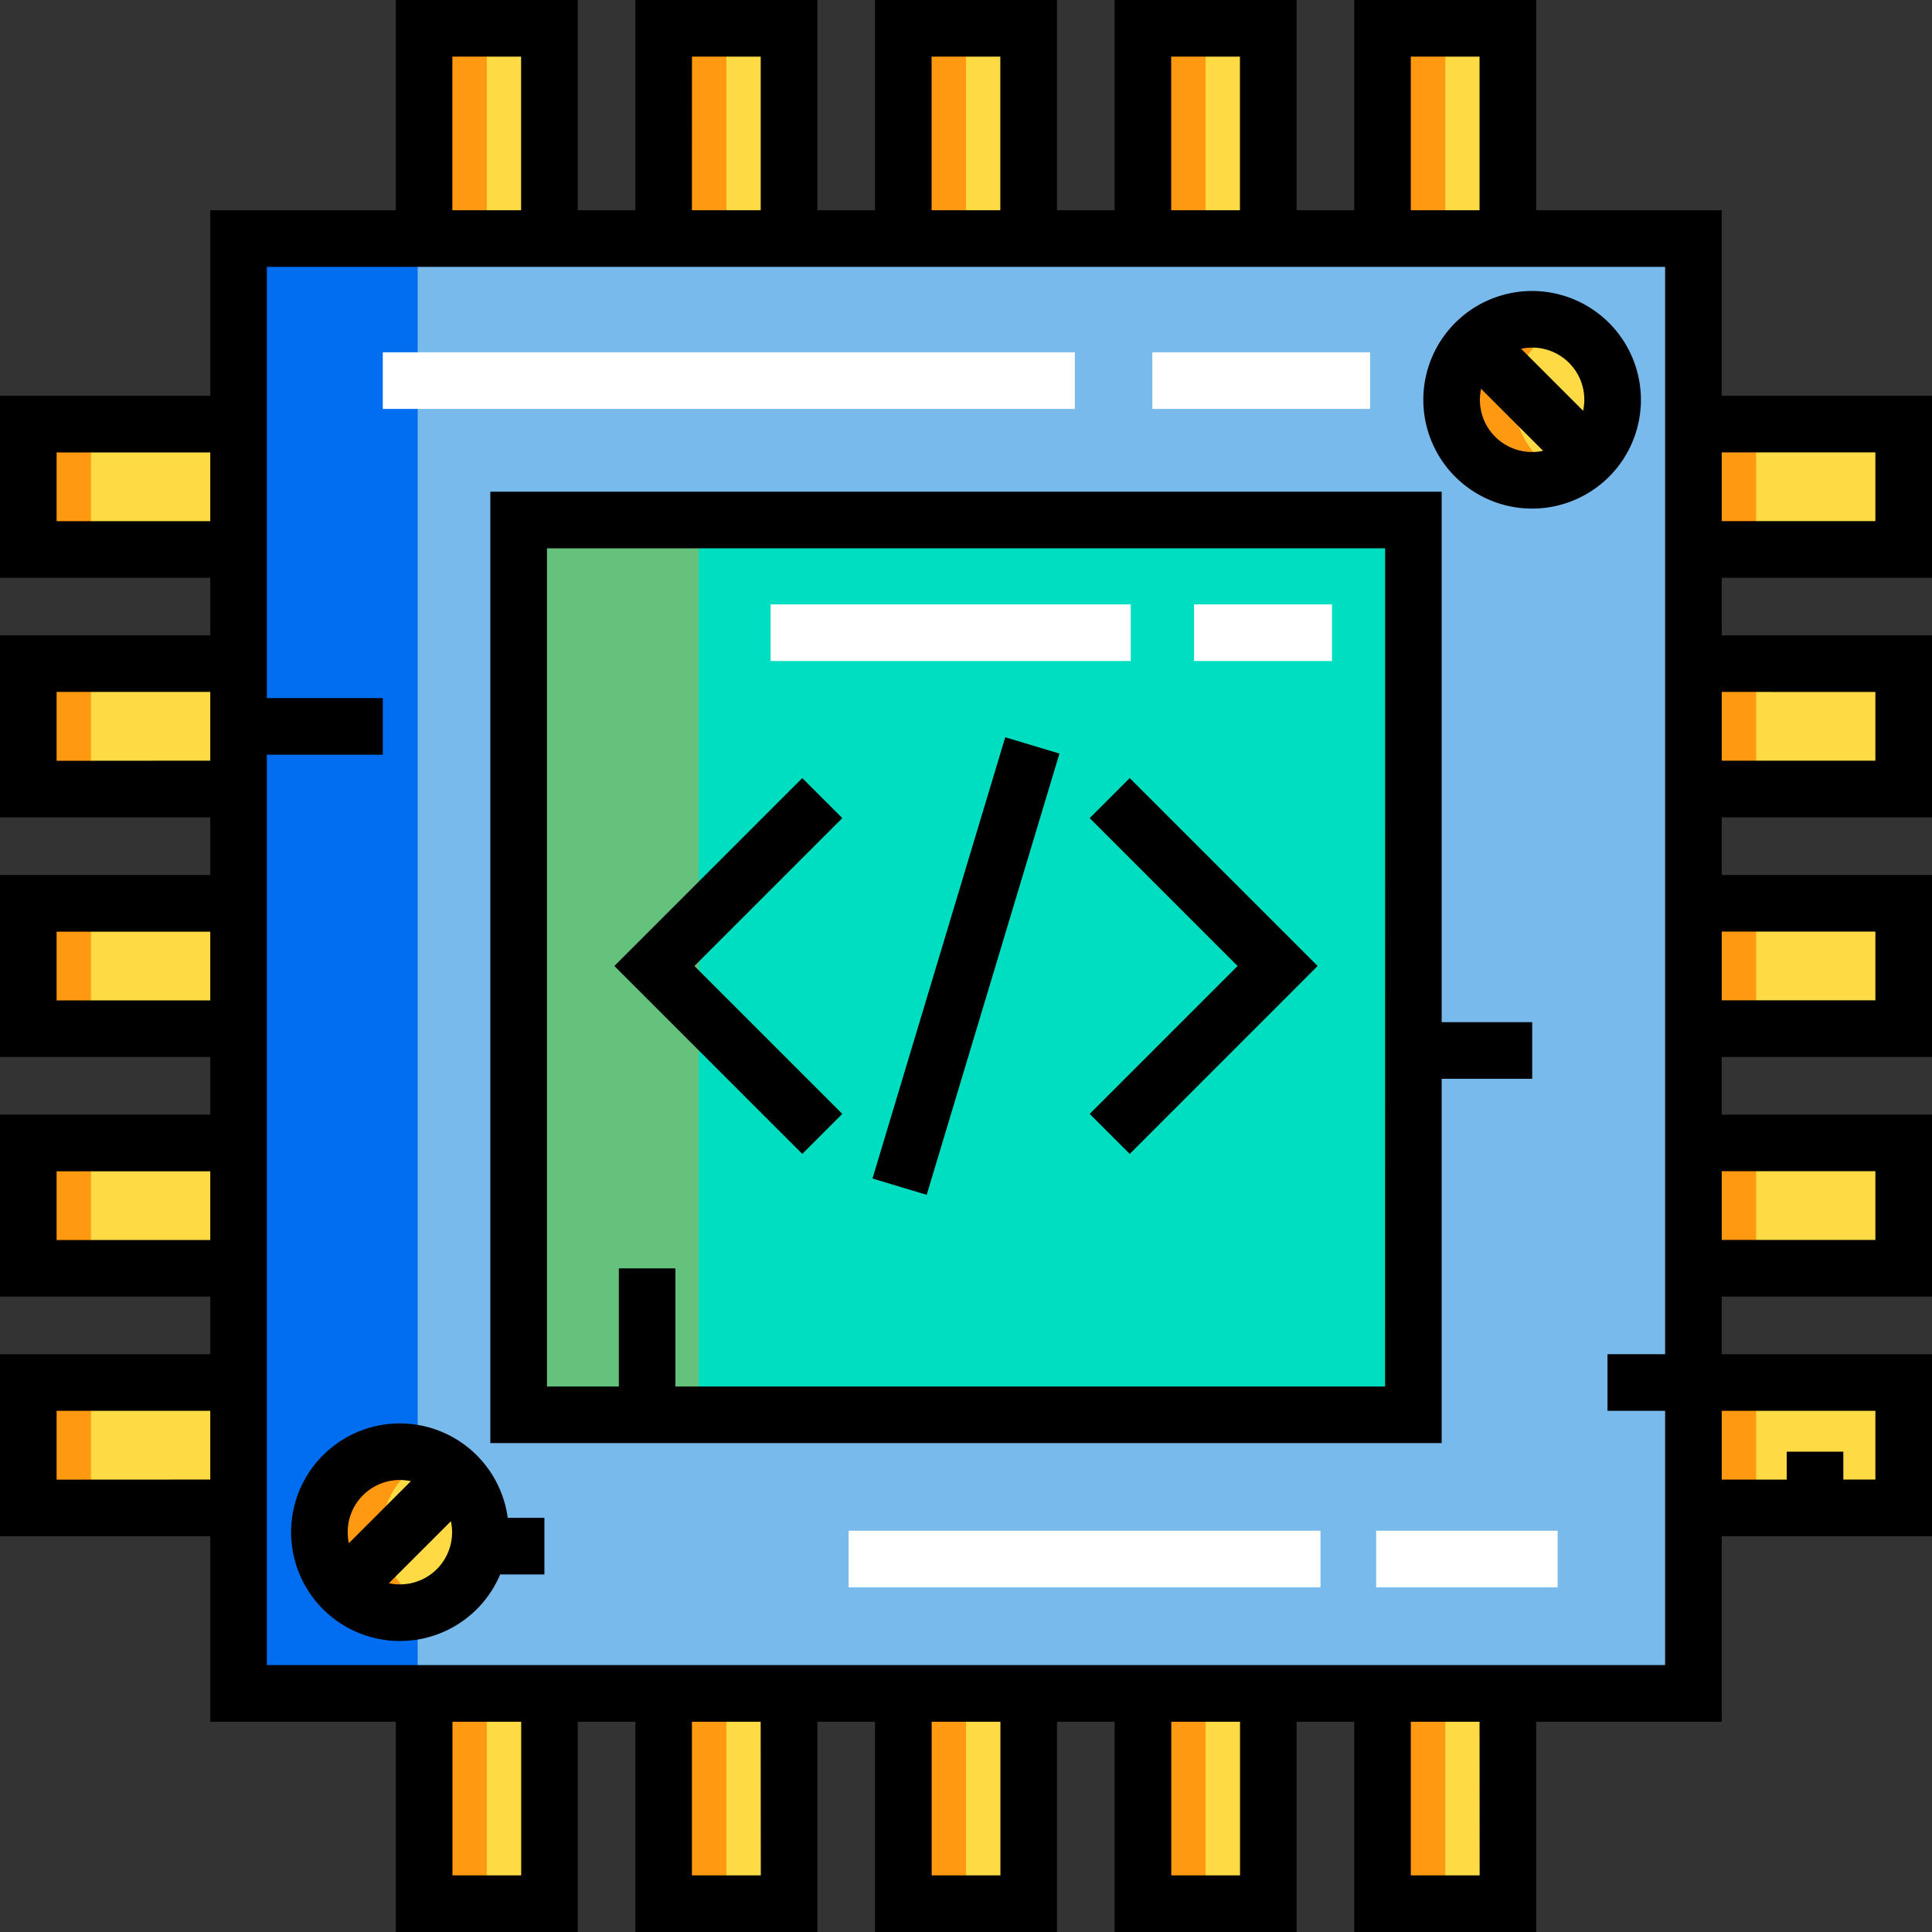 <svg xmlns="http://www.w3.org/2000/svg" width="86" height="86" viewBox="0 0 86 86">
  <rect x="0" y="0" width="86" height="86" fill="#333333" stroke="none"/>
  <g id="Grupo_90737" data-name="Grupo 90737" transform="translate(-213 -213)">
    <rect id="Rectángulo_35396" data-name="Rectángulo 35396" width="64.76" height="64.76" transform="translate(223.619 223.619)" fill="#78baec"/>
    <rect id="Rectángulo_35397" data-name="Rectángulo 35397" width="7.972" height="64.76" transform="translate(223.619 223.619)" fill="#016ef1"/>
    <rect id="Rectángulo_35398" data-name="Rectángulo 35398" width="39.829" height="39.829" transform="translate(236.086 236.148)" fill="#00dec1"/>
    <rect id="Rectángulo_35399" data-name="Rectángulo 35399" width="8.022" height="39.829" transform="translate(236.086 236.148)" fill="#65c27c"/>
    <g id="Grupo_90738" data-name="Grupo 90738">
      <circle id="Elipse_5016" data-name="Elipse 5016" cx="3.583" cy="3.583" r="3.583" transform="translate(227.213 277.62)" fill="#feda44"/>
      <circle id="Elipse_5017" data-name="Elipse 5017" cx="3.583" cy="3.583" r="3.583" transform="translate(277.62 227.213)" fill="#feda44"/>
    </g>
    <g id="Grupo_90739" data-name="Grupo 90739">
      <path id="Trazado_143909" data-name="Trazado 143909" d="M280.41,230.8a3.584,3.584,0,0,1,2.189-3.3,3.584,3.584,0,1,0,0,6.6A3.585,3.585,0,0,1,280.41,230.8Z" fill="#f91"/>
      <path id="Trazado_143910" data-name="Trazado 143910" d="M230,281.2a3.584,3.584,0,0,1,2.188-3.3,3.583,3.583,0,1,0,0,6.6A3.583,3.583,0,0,1,230,281.2Z" fill="#f91"/>
    </g>
    <g id="Grupo_90740" data-name="Grupo 90740">
      <rect id="Rectángulo_35400" data-name="Rectángulo 35400" width="5.58" height="9.36" transform="translate(253.21 214.26)" fill="#feda44"/>
      <rect id="Rectángulo_35401" data-name="Rectángulo 35401" width="5.58" height="9.36" transform="translate(242.544 214.26)" fill="#feda44"/>
      <rect id="Rectángulo_35402" data-name="Rectángulo 35402" width="5.58" height="9.36" transform="translate(231.878 214.26)" fill="#feda44"/>
      <rect id="Rectángulo_35403" data-name="Rectángulo 35403" width="5.58" height="9.36" transform="translate(263.876 214.26)" fill="#feda44"/>
      <rect id="Rectángulo_35404" data-name="Rectángulo 35404" width="5.58" height="9.36" transform="translate(274.542 214.26)" fill="#feda44"/>
      <rect id="Rectángulo_35405" data-name="Rectángulo 35405" width="5.58" height="9.36" transform="translate(253.21 288.381)" fill="#feda44"/>
      <rect id="Rectángulo_35406" data-name="Rectángulo 35406" width="5.58" height="9.36" transform="translate(242.544 288.381)" fill="#feda44"/>
      <rect id="Rectángulo_35407" data-name="Rectángulo 35407" width="5.58" height="9.36" transform="translate(231.878 288.381)" fill="#feda44"/>
      <rect id="Rectángulo_35408" data-name="Rectángulo 35408" width="5.58" height="9.36" transform="translate(263.876 288.381)" fill="#feda44"/>
      <rect id="Rectángulo_35409" data-name="Rectángulo 35409" width="5.58" height="9.36" transform="translate(274.542 288.381)" fill="#feda44"/>
      <rect id="Rectángulo_35410" data-name="Rectángulo 35410" width="9.36" height="5.58" transform="translate(288.381 253.21)" fill="#feda44"/>
      <rect id="Rectángulo_35411" data-name="Rectángulo 35411" width="9.36" height="5.58" transform="translate(288.381 242.544)" fill="#feda44"/>
      <rect id="Rectángulo_35412" data-name="Rectángulo 35412" width="9.36" height="5.58" transform="translate(288.381 231.878)" fill="#feda44"/>
      <rect id="Rectángulo_35413" data-name="Rectángulo 35413" width="9.36" height="5.58" transform="translate(288.381 263.876)" fill="#feda44"/>
      <rect id="Rectángulo_35414" data-name="Rectángulo 35414" width="9.36" height="5.58" transform="translate(288.381 274.542)" fill="#feda44"/>
      <rect id="Rectángulo_35415" data-name="Rectángulo 35415" width="9.36" height="5.58" transform="translate(214.26 253.21)" fill="#feda44"/>
      <rect id="Rectángulo_35416" data-name="Rectángulo 35416" width="9.36" height="5.58" transform="translate(214.26 242.544)" fill="#feda44"/>
      <rect id="Rectángulo_35417" data-name="Rectángulo 35417" width="9.36" height="5.58" transform="translate(214.26 231.878)" fill="#feda44"/>
      <rect id="Rectángulo_35418" data-name="Rectángulo 35418" width="9.36" height="5.58" transform="translate(214.26 263.876)" fill="#feda44"/>
      <rect id="Rectángulo_35419" data-name="Rectángulo 35419" width="9.36" height="5.58" transform="translate(214.26 274.542)" fill="#feda44"/>
    </g>
    <g id="Grupo_90741" data-name="Grupo 90741">
      <rect id="Rectángulo_35420" data-name="Rectángulo 35420" width="2.79" height="9.36" transform="translate(253.21 214.26)" fill="#f91"/>
      <rect id="Rectángulo_35421" data-name="Rectángulo 35421" width="2.79" height="9.36" transform="translate(263.876 214.26)" fill="#f91"/>
      <rect id="Rectángulo_35422" data-name="Rectángulo 35422" width="2.79" height="9.36" transform="translate(242.544 214.26)" fill="#f91"/>
      <rect id="Rectángulo_35423" data-name="Rectángulo 35423" width="2.79" height="9.36" transform="translate(231.878 214.26)" fill="#f91"/>
      <rect id="Rectángulo_35424" data-name="Rectángulo 35424" width="2.79" height="9.36" transform="translate(274.542 214.26)" fill="#f91"/>
      <rect id="Rectángulo_35425" data-name="Rectángulo 35425" width="2.79" height="5.58" transform="translate(288.381 242.544)" fill="#f91"/>
      <rect id="Rectángulo_35426" data-name="Rectángulo 35426" width="2.79" height="5.58" transform="translate(214.26 231.878)" fill="#f91"/>
      <rect id="Rectángulo_35427" data-name="Rectángulo 35427" width="2.79" height="5.58" transform="translate(288.381 231.878)" fill="#f91"/>
      <rect id="Rectángulo_35428" data-name="Rectángulo 35428" width="2.79" height="5.58" transform="translate(288.381 253.21)" fill="#f91"/>
      <rect id="Rectángulo_35429" data-name="Rectángulo 35429" width="2.79" height="5.58" transform="translate(288.381 263.876)" fill="#f91"/>
      <rect id="Rectángulo_35430" data-name="Rectángulo 35430" width="2.79" height="9.36" transform="translate(253.21 288.381)" fill="#f91"/>
      <rect id="Rectángulo_35431" data-name="Rectángulo 35431" width="2.79" height="9.36" transform="translate(263.876 288.381)" fill="#f91"/>
      <rect id="Rectángulo_35432" data-name="Rectángulo 35432" width="2.79" height="9.36" transform="translate(274.542 288.381)" fill="#f91"/>
      <rect id="Rectángulo_35433" data-name="Rectángulo 35433" width="2.79" height="5.58" transform="translate(288.381 274.542)" fill="#f91"/>
      <rect id="Rectángulo_35434" data-name="Rectángulo 35434" width="2.79" height="5.58" transform="translate(214.26 242.544)" fill="#f91"/>
      <rect id="Rectángulo_35435" data-name="Rectángulo 35435" width="2.79" height="9.36" transform="translate(242.544 288.381)" fill="#f91"/>
      <rect id="Rectángulo_35436" data-name="Rectángulo 35436" width="2.79" height="9.36" transform="translate(231.878 288.381)" fill="#f91"/>
      <rect id="Rectángulo_35437" data-name="Rectángulo 35437" width="2.79" height="5.58" transform="translate(214.26 263.876)" fill="#f91"/>
      <rect id="Rectángulo_35438" data-name="Rectángulo 35438" width="2.79" height="5.58" transform="translate(214.26 253.21)" fill="#f91"/>
      <rect id="Rectángulo_35439" data-name="Rectángulo 35439" width="2.79" height="5.58" transform="translate(214.26 274.542)" fill="#f91"/>
    </g>
    <path id="Trazado_143911" data-name="Trazado 143911" d="M277.174,261.019h4.03V258.5h-4.03V234.888H234.826v42.348h42.348Zm-2.519,13.7H243.066v-5.26h-2.519v5.26h-3.2V237.407h37.31Z"/>
    <g id="Grupo_90742" data-name="Grupo 90742">
      <rect id="Rectángulo_35440" data-name="Rectángulo 35440" width="16.031" height="2.52" transform="translate(247.303 239.904)" fill="#fff"/>
      <rect id="Rectángulo_35441" data-name="Rectángulo 35441" width="6.14" height="2.52" transform="translate(266.152 239.904)" fill="#fff"/>
      <rect id="Rectángulo_35442" data-name="Rectángulo 35442" width="30.805" height="2.52" transform="translate(230.04 228.682)" fill="#fff"/>
      <rect id="Rectángulo_35443" data-name="Rectángulo 35443" width="9.694" height="2.52" transform="translate(264.294 228.682)" fill="#fff"/>
      <rect id="Rectángulo_35444" data-name="Rectángulo 35444" width="8.079" height="2.52" transform="translate(274.257 281.138)" fill="#fff"/>
      <rect id="Rectángulo_35445" data-name="Rectángulo 35445" width="21.004" height="2.52" transform="translate(250.776 281.138)" fill="#fff"/>
    </g>
    <path id="Trazado_143912" data-name="Trazado 143912" d="M230.8,276.361a4.843,4.843,0,1,0,4.464,6.723h1.969v-2.52H235.6A4.849,4.849,0,0,0,230.8,276.361Zm0,2.519a2.326,2.326,0,0,1,.49.053l-2.76,2.76a2.32,2.32,0,0,1,2.27-2.813Zm0,4.647a2.326,2.326,0,0,1-.489-.053l2.76-2.759a2.319,2.319,0,0,1-2.271,2.812Z"/>
    <path id="Trazado_143913" data-name="Trazado 143913" d="M281.2,225.953a4.843,4.843,0,1,0,4.843,4.843A4.848,4.848,0,0,0,281.2,225.953Zm2.323,4.843a2.311,2.311,0,0,1-.053.489l-2.759-2.759a2.319,2.319,0,0,1,2.812,2.27Zm-4.647,0a2.317,2.317,0,0,1,.053-.489l2.76,2.76a2.32,2.32,0,0,1-2.813-2.271Z"/>
    <path id="Trazado_143914" data-name="Trazado 143914" d="M299,238.718v-8.1h-9.36V222.36h-8.258V213h-8.1v9.36h-2.566V213h-8.1v9.36H260.05V213h-8.1v9.36h-2.566V213h-8.1v9.36h-2.566V213h-8.1v9.36H222.36v8.258H213v8.1h9.36v2.566H213v8.1h9.36v2.566H213v8.1h9.36v2.566H213v8.1h9.36v2.566H213v8.1h9.36v8.258h8.258V299h8.1v-9.36h2.566V299h8.1v-9.36h2.566V299h8.1v-9.36h2.566V299h8.1v-9.36h2.566V299h8.1v-9.36h8.258v-8.258H299v-8.1h-9.36v-2.566H299v-8.1h-9.36V260.05H299v-8.1h-9.36v-2.566H299v-8.1h-9.36v-2.566Zm-2.52-5.58v3.06h-6.84v-3.06ZM275.8,215.52h3.06v6.84H275.8Zm-10.666,0h3.06v6.84h-3.06Zm-10.666,0h3.06v6.84h-3.06v-6.84Zm-10.666,0h3.06v6.84H243.8Zm-10.666,0h3.06v6.84h-3.06ZM215.52,236.2v-3.06h6.84v3.06Zm0,10.666V243.8h6.84v3.06Zm0,10.666v-3.06h6.84v3.06Zm0,10.666v-3.06h6.84v3.06Zm0,10.666V275.8h6.84v3.06ZM236.2,296.48h-3.06v-6.84h3.06Zm10.666,0H243.8v-6.84h3.06Zm10.666,0h-3.06v-6.84h3.06Zm10.666,0h-3.06v-6.84h3.06Zm10.666,0H275.8v-6.84h3.06ZM296.48,275.8v3.06h-1.427V277.62h-2.52v1.242H289.64V275.8Zm0-10.666v3.06h-6.84v-3.06Zm0-10.666v3.06h-6.84v-3.06Zm0-10.666v3.06h-6.84V243.8Zm-9.36,29.478h-2.565v2.52h2.565v11.319H224.879V246.594h5.162v-2.52h-5.162V224.88H287.12Z"/>
    <path id="Trazado_143915" data-name="Trazado 143915" d="M261.506,249.417,268.089,256l-6.583,6.583,1.782,1.782L271.652,256l-8.365-8.365Z"/>
    <path id="Trazado_143916" data-name="Trazado 143916" d="M250.494,262.583,243.911,256l6.583-6.583-1.782-1.782L240.348,256l8.365,8.365Z"/>
    <rect id="Rectángulo_35446" data-name="Rectángulo 35446" width="20.512" height="2.52" transform="translate(251.837 265.46) rotate(-73.256)"/>
  </g>
</svg>
